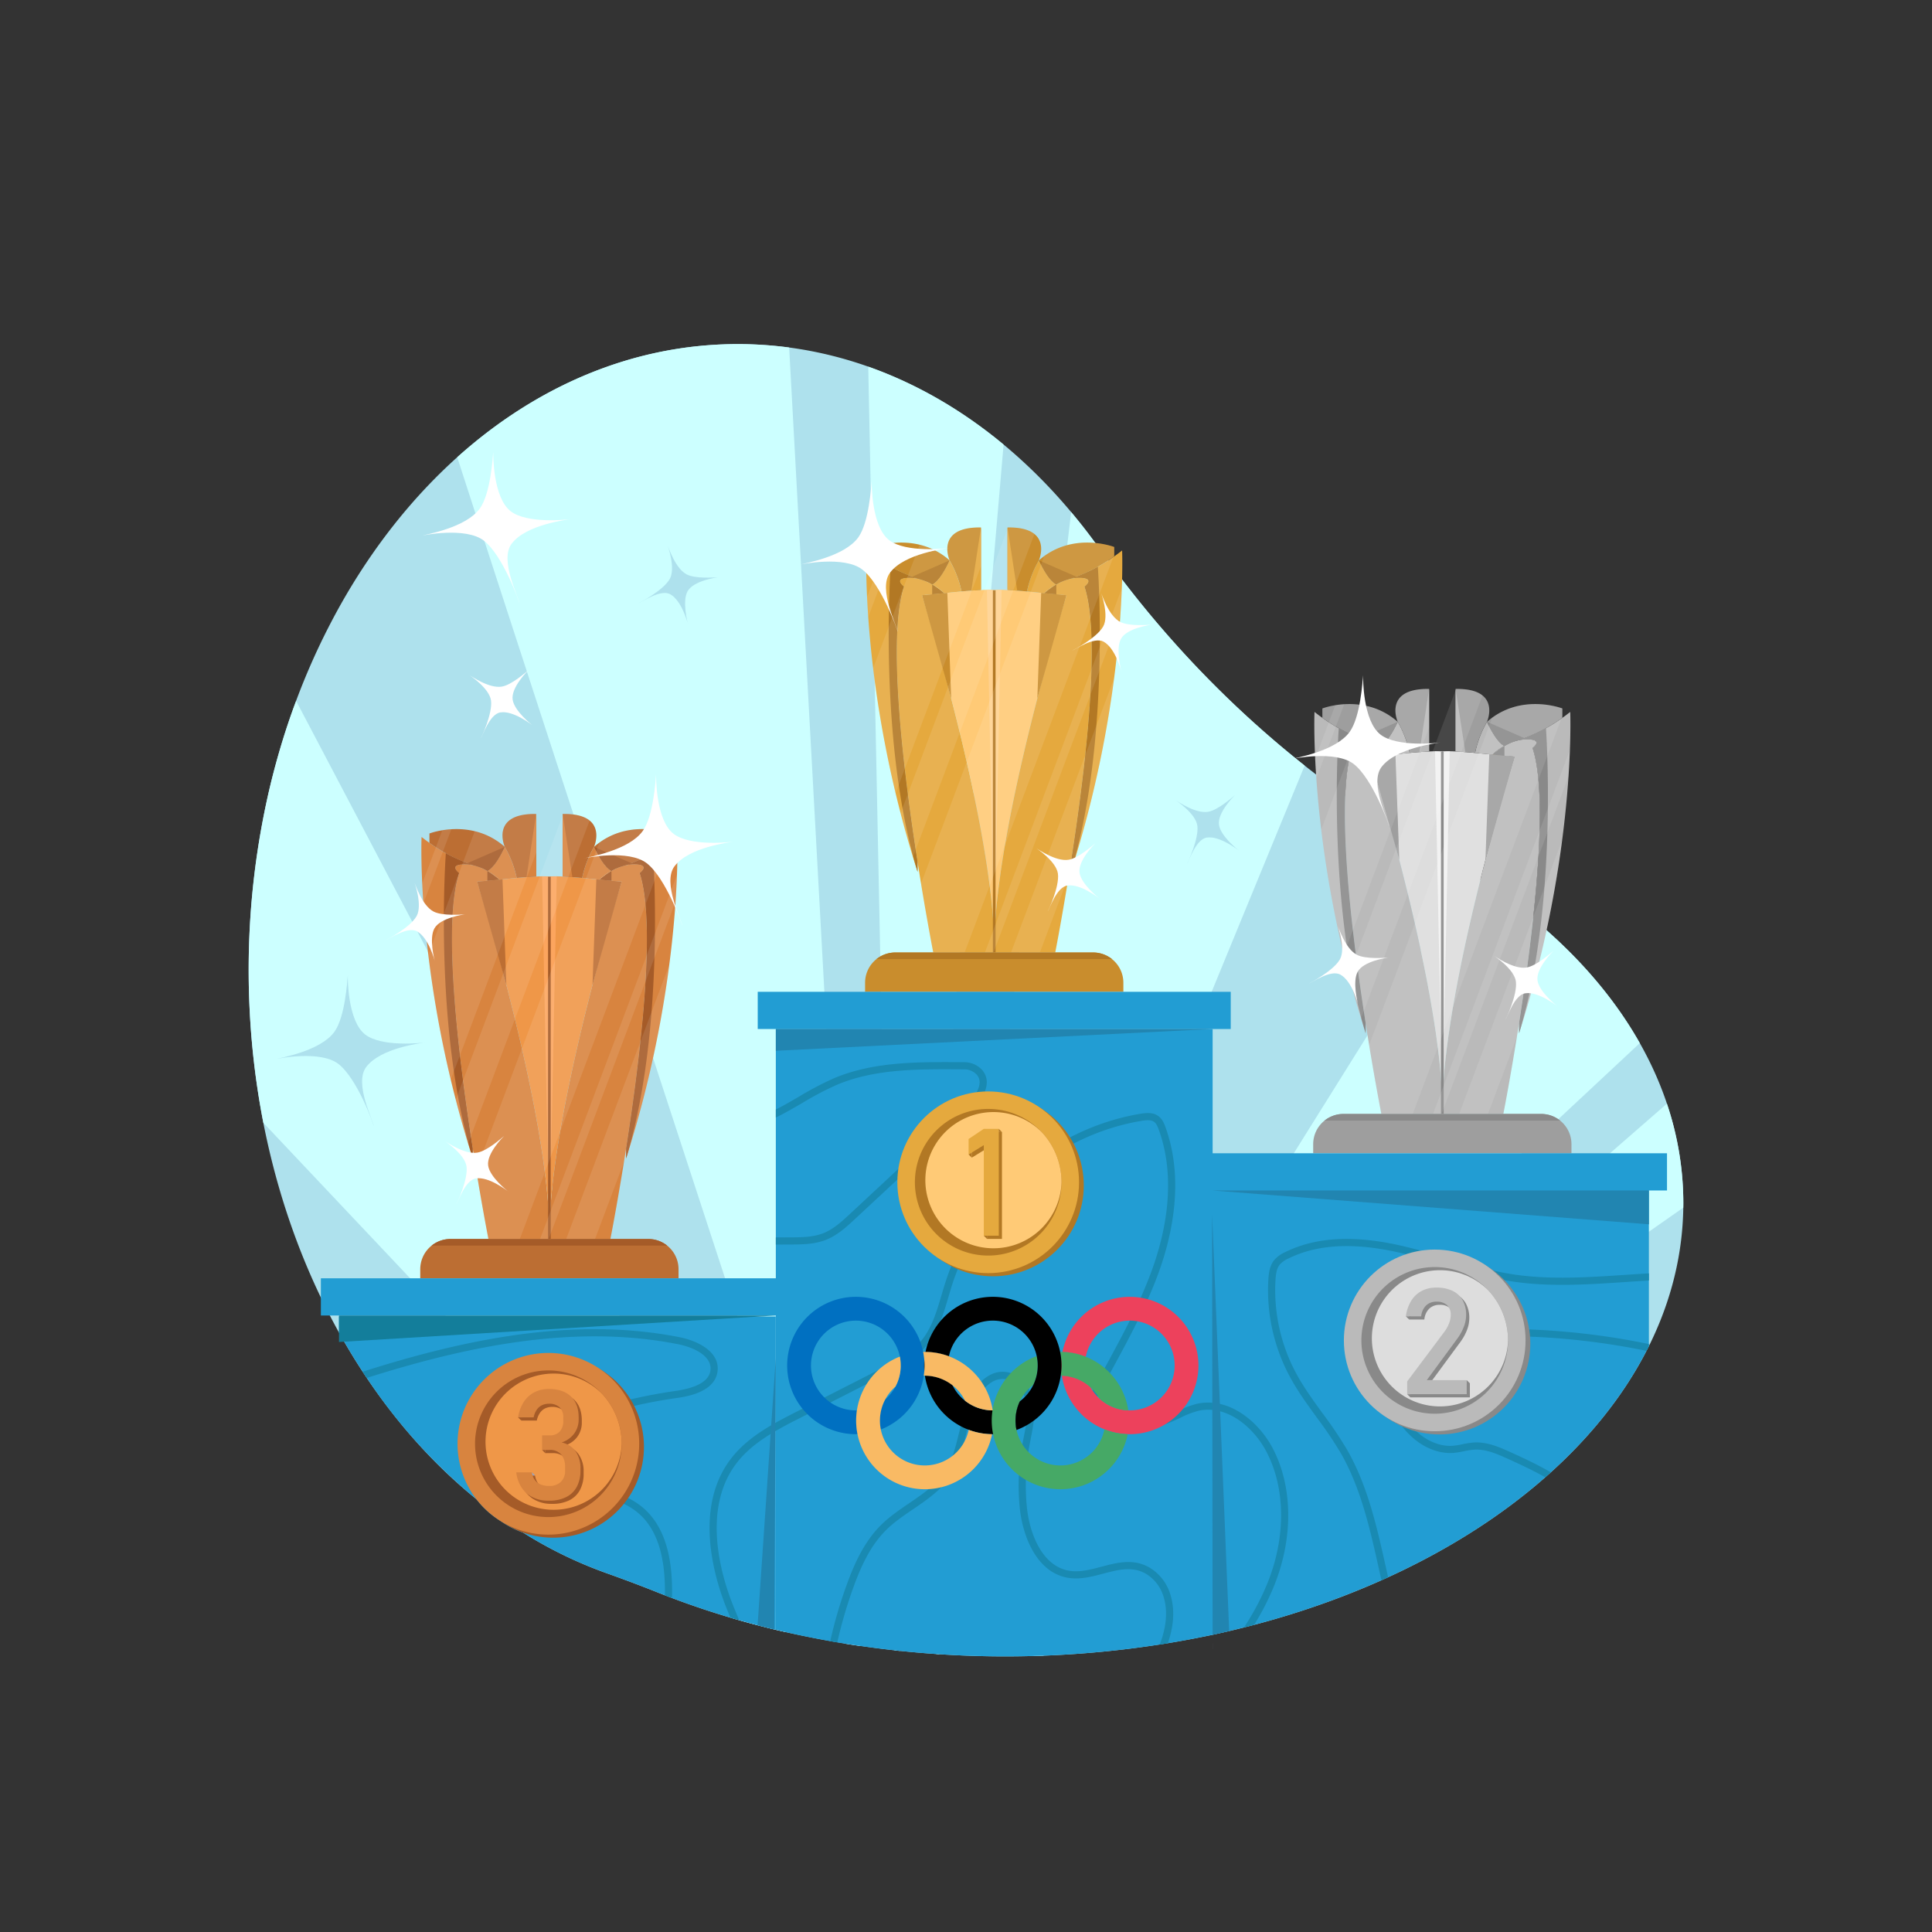<svg xmlns="http://www.w3.org/2000/svg" viewBox="0 0 1080 1080"><rect x="0" y="0" width="1080" height="1080" fill="#333333" stroke="none"/><defs><style>.cls-1{fill:#aee1ed;}.cls-2{fill:#cff;}.cls-10,.cls-3{fill:#fff;}.cls-4{fill:#ffca76;}.cls-5{fill:#feca63;}.cls-6{fill:#e5a93e;}.cls-7{fill:#c98d2d;}.cls-8{fill:#ffd18f;}.cls-9{fill:#b27824;}.cls-10{opacity:0.1;}.cls-11{fill:#ddd;}.cls-12{fill:#bababa;}.cls-13{fill:#9e9e9e;}.cls-14{fill:#f2f2f2;}.cls-15{fill:#898989;}.cls-16{fill:#ef9748;}.cls-17{fill:#d8843f;}.cls-18{fill:#bc6e33;}.cls-19{fill:#fca55e;}.cls-20{fill:#a55b28;}.cls-21{fill:#229dd3;}.cls-22{fill:#198ab2;}.cls-23{fill:#0070c1;}.cls-24{fill:#ed415c;}.cls-25{fill:#46a966;}.cls-26{fill:#f9ba64;}.cls-27{fill:#d7dfff;}.cls-28{fill:#2185b1;}.cls-29{fill:#137e9b;}.cls-30{fill:#97a3bf;}</style></defs><title>Trophy</title><g id="Trophy"><g id="Trophy-2" data-name="Trophy"><g id="Background"><path class="cls-1" d="M940.99,672.572c0,27.93-6.76,54.8-19.25,79.92-36.96,74.38-124.11,133.45-234.63,159.28-3.06.72-6.14,1.42-9.24,2.08h-.02l-.28.06a561.485,561.485,0,0,1-243.88-2.84c-.01.01-.02,0-.03,0-.29-.07-.57-.14-.85-.21-3.12-.75-6.23-1.53-9.31-2.34a477.006,477.006,0,0,1-56.44-18.56c-9.29-3.73-18.68-7.23-28.12-10.59a238.706,238.706,0,0,1-46.33-22.51c-.99-.62-1.97-1.24-2.95-1.88q-10.245-6.6-19.99-14.24-1.725-1.365-3.42-2.74c-30.07-24.39-56.16-56.08-76.76-93.12-31.79-57.17-50.48-127.11-50.48-202.63a441.381,441.381,0,0,1,11.4-100.31q1.8-7.725,3.88-15.31c.5-1.81,1-3.62,1.52-5.41.7-2.43,1.42-4.84,2.15-7.25.01-.01.01-.01.01-.02q2.595-8.4,5.52-16.6,3.375-9.5,7.17-18.66,6.5-15.675,14.17-30.38,5.895-11.34,12.46-22.04c50.06-81.54,127.81-133.92,215.12-133.92,61.16,0,117.62,25.7,163.16,69.11.18.16.35.33.52.5a.176.176,0,0,1,.05.04q2.46,2.355,4.87,4.78c.41.41.82.83,1.23,1.24.16.17.33.33.49.5.83.85,1.66,1.7,2.48,2.56l.06.06c.05.05.1.1.15.16.07.07.15.15.22.23.34.36.69.72,1.03,1.09.08.08.16.16.23.24,1.18,1.25,2.34,2.51,3.5,3.78q1.53,1.68,3.05,3.4c.48.54.95,1.08,1.42,1.62.1.12.21.24.3.35q3.135,3.6,6.16,7.32,4.725,5.76,9.21,11.8,2.145,2.88,4.23,5.82c49.69,69.96,113.57,128.82,188.66,170.35C887.46,523.772,940.99,593.992,940.99,672.572Z"/><path class="cls-2" d="M561.014,248.519c-23.059-19.146-48.511-33.968-75.663-43.564l14.633,717.6c1.032.114,2.061.233,3.1.341Z"/><path class="cls-2" d="M441.14,194.266a216.711,216.711,0,0,0-28.73-1.914c-58.342,0-112.413,23.393-156.808,63.242,42.209,130.581,177.953,545.312,216.549,663.2q4.315.7,8.674,1.33Z"/><path class="cls-2" d="M165.538,391.811c-.686,1.844-1.386,3.678-2.048,5.541q-2.925,8.19-5.52,16.6c0,.01,0,.01-.01.02-.73,2.41-1.45,4.82-2.15,7.25-.52,1.79-1.02,3.6-1.52,5.41q-2.07,7.575-3.88,15.31a447.512,447.512,0,0,0-3.184,185.724c98.2,104.038,199.4,211.158,261.316,276.679q7.4,2.19,14.958,4.177c3.08.81,6.19,1.59,9.31,2.34.28.07.56.14.85.21.01,0,.02.01.03,0,1.869.449,3.751.878,5.633,1.308Z"/><path class="cls-2" d="M940.952,675.092c.012-.84.038-1.678.038-2.52a174.318,174.318,0,0,0-9.174-55.621L577.542,925.716q2.848-.078,5.684-.186Z"/><path class="cls-2" d="M729.319,427.97A586.705,586.705,0,0,1,614.77,306.952q-2.085-2.94-4.23-5.82-4.485-6.045-9.21-11.8-1.255-1.55-2.539-3.072c-28.425,239.035-69.634,589.261-75.411,638.367l1.66.109Z"/><path class="cls-2" d="M916.666,583.105c-20.645-36.542-53.568-69.055-95.411-95.3C710.875,664.318,568.925,891.8,547.744,925.746q.942.022,1.887.041Z"/></g><g id="Trophy_First" data-name="Trophy First"><path class="cls-3" d="M555.561,532.455c-.02-1.444-.02-2.936,0-4.434l.5,0v4.427Z"/><path class="cls-4" d="M596.148,332.721s-.065.2-.19.6c-.015.05-.03.105-.045.16,0,.015-.01.03-.015.05-.015.04-.025.08-.04.12-.324,1.058-.918,2.989-1.722,5.679-.109.365-.224.744-.339,1.138s-.24.794-.364,1.213c-.04.14-.085.285-.125.424-.384,1.283-.8,2.686-1.243,4.2-.075.264-.155.534-.235.8-.049.175-.1.355-.154.529s-.1.35-.155.525c-.21.723-.424,1.467-.649,2.23-.13.445-.259.9-.389,1.358-.1.329-.195.659-.29.993l-.224.789c-1.218,4.227-2.565,8.989-4,14.184-.14.5-.279,1.008-.419,1.522-.7,2.551-1.428,5.206-2.166,7.941-.15.549-.3,1.1-.444,1.657q-1.206,4.5-2.461,9.278-.6,2.3-1.208,4.662c-.055.22-.11.439-.17.659q-.6,2.336-1.207,4.726c-.165.659-.335,1.323-.5,1.992-.145.579-.29,1.158-.44,1.742-.06.239-.119.479-.179.723q-.638,2.538-1.273,5.141c-.2.809-.4,1.622-.6,2.446-.269,1.123-.544,2.251-.818,3.384q-.7,2.934-1.408,5.924-.232.988-.464,1.991-.936,3.99-1.847,8.046-.426,1.893-.848,3.8c-1.672,7.561-3.279,15.232-4.772,22.874q-.4,2.036-.778,4.067-.442,2.336-.869,4.662c-.209,1.148-.419,2.3-.619,3.444-1.212,6.842-2.3,13.615-3.244,20.218q-.253,1.8-.489,3.569-.128.966-.254,1.926c-.579,4.482-1.078,8.874-1.483,13.147-.05.489-.1.978-.134,1.462-.12,1.333-.235,2.655-.335,3.963-.04.5-.08,1.008-.115,1.507-.149,2.076-.274,4.123-.369,6.124-.03.509-.05,1.013-.07,1.517-.02.42-.035.839-.05,1.253-.02.559-.04,1.113-.055,1.667-.01.359-.02.714-.03,1.068-.01.4-.02.8-.025,1.2,0,.339-.01.669-.015,1V329.941c1.044-.314,3.923-.3,7.467-.124,3.349.174,7.287.494,10.815.813,1.737.155,3.374.315,4.792.459,2.925.29,4.911.509,4.911.509a7.357,7.357,0,0,0,3.923.355Z"/><path class="cls-5" d="M587.718,331.953a7.357,7.357,0,0,1-3.923-.355Z"/><path class="cls-6" d="M598.678,481.733c0,.035-.01.065-.015.1-4.582,29.278-8.774,50.619-8.774,50.619H555.81q-.028-2.17,0-4.427c.005-.334.01-.664.015-1,0-.4.015-.8.025-1.2.01-.354.02-.709.03-1.068.015-.554.035-1.108.055-1.667.015-.414.03-.833.05-1.253.02-.5.04-1.008.07-1.517.1-2,.22-4.048.369-6.124.035-.5.075-1,.115-1.507.1-1.308.215-2.63.335-3.963.039-.484.084-.973.134-1.462.4-4.273.9-8.665,1.483-13.147q.128-.959.254-1.926c.16-1.183.325-2.376.489-3.569.939-6.6,2.032-13.376,3.244-20.218q.308-1.722.619-3.444.428-2.328.869-4.662.381-2.035.778-4.067c1.493-7.642,3.1-15.313,4.772-22.874q.418-1.9.848-3.8.913-4.05,1.847-8.046.232-1,.464-1.991.7-2.988,1.408-5.924c.274-1.133.549-2.261.818-3.384.2-.824.4-1.637.6-2.446q.636-2.6,1.273-5.141c.06-.244.119-.484.179-.723.15-.584.295-1.163.44-1.742.164-.669.334-1.333.5-1.992q.606-2.388,1.207-4.726c.06-.22.115-.439.17-.659q.606-2.358,1.208-4.662,1.25-4.776,2.461-9.278c.149-.554.294-1.108.444-1.657.738-2.735,1.462-5.39,2.166-7.941.14-.514.279-1.018.419-1.522,1.438-5.195,2.785-9.957,4-14.184l.224-.789c.1-.334.19-.664.29-.993.135-.459.264-.913.389-1.358.225-.763.439-1.507.649-2.23.055-.175.105-.35.155-.525s.1-.354.154-.529c.08-.269.16-.539.235-.8.444-1.512.859-2.915,1.243-4.2.04-.139.085-.284.125-.424.124-.419.244-.823.364-1.213s.23-.773.339-1.138c.8-2.69,1.4-4.621,1.722-5.679.015-.04.025-.08.04-.12,0-.02.01-.035.015-.05.015-.055.03-.11.045-.16.125-.4.19-.6.19-.6l-8.43-.768-3.923-.355a28.894,28.894,0,0,1,6.693-4.876.079.079,0,0,0,.02,0c.624-.354,1.243-.689,1.832-.993a24.182,24.182,0,0,1,6.323-2.241l.454-.09a22.965,22.965,0,0,1,4.682-.379c.379.01.729.025,1.053.055,7.147.559,1.4,4.841,1.4,4.841C615.707,356.568,606.609,431.019,598.678,481.733Z"/><path class="cls-6" d="M598.663,487.372v-5.54c7.936-50.713,17.049-125.244,7.591-153.922,0,0,5.745-4.282-1.4-4.841-.324-.03-.674-.045-1.053-.055a22.7,22.7,0,0,0-5.136.469v0a92.6,92.6,0,0,0,24.207-12.467v-.005c1.452-1.029,2.924-2.132,4.4-3.31C627.267,307.7,630.7,387.268,598.663,487.372Z"/><path class="cls-7" d="M622.87,305.77v5.241a92.6,92.6,0,0,1-24.207,12.467v0a24.182,24.182,0,0,0-6.323,2.241c-.589.3-1.208.639-1.832.993a.079.079,0,0,1-.02,0c-4.587-2.146-9.743-13.466-9.743-13.466C599.547,296.751,622.87,305.77,622.87,305.77Z"/><path class="cls-5" d="M583.795,331.6l3.923.355A7.357,7.357,0,0,1,583.795,331.6Z"/><path class="cls-6" d="M590.488,326.722a28.894,28.894,0,0,0-6.693,4.876s-1.986-.219-4.911-.509c-1.418-.144-3.055-.3-4.792-.459a59.127,59.127,0,0,1,6.653-17.374S585.9,324.576,590.488,326.722Z"/><path class="cls-7" d="M580.745,313.256a59.127,59.127,0,0,0-6.653,17.374c-3.528-.319-7.466-.639-10.815-.813l-.07-.125V294.86C589.085,294.435,580.745,313.256,580.745,313.256Z"/><path class="cls-8" d="M559.9,329.7,555.81,532.451V329.941S559.5,329.694,559.9,329.7Z"/><polygon class="cls-6" points="563.207 294.86 568.617 330.169 563.207 329.692 563.207 294.86"/><path class="cls-9" d="M580.745,313.256l21.063,9.171-2.688.906s-6.269,1.561-8.632,3.389C590.488,326.722,586.467,325.609,580.745,313.256Z"/><path class="cls-9" d="M598.663,487.372l.015-5.639c7.931-50.714,17.029-125.165,7.576-153.823,0,0,5.745-4.282-1.4-4.841-.324-.03-.674-.045-1.053-.055a22.965,22.965,0,0,0-4.682.379v-.06s9.244-3.374,14.579-6.553C613.7,316.78,620.913,414.379,598.663,487.372Z"/><polygon class="cls-7" points="596.148 332.721 582.027 331.409 579.874 390.432 596.148 332.721"/><path class="cls-9" d="M590.488,326.722v5.483l-6.693-.607A61.074,61.074,0,0,1,590.488,326.722Z"/><path class="cls-3" d="M556.03,532.455l-.5,0v-4.427l.5,0C556.05,529.519,556.05,531.011,556.03,532.455Z"/><path class="cls-4" d="M515.443,332.721s.065.2.19.6c.015.05.03.105.045.16,0,.015.01.03.015.05.015.04.025.08.04.12.324,1.058.918,2.989,1.722,5.679.109.365.224.744.339,1.138s.24.794.364,1.213c.04.14.085.285.125.424.384,1.283.8,2.686,1.243,4.2.075.264.155.534.235.8.049.175.1.355.154.529s.1.35.155.525c.21.723.424,1.467.649,2.23.13.445.259.9.389,1.358.1.329.2.659.29.993l.224.789c1.218,4.227,2.565,8.989,4,14.184.14.5.279,1.008.419,1.522.7,2.551,1.428,5.206,2.166,7.941.15.549.3,1.1.444,1.657q1.206,4.5,2.461,9.278.6,2.3,1.208,4.662c.055.22.11.439.17.659q.6,2.336,1.207,4.726c.165.659.335,1.323.5,1.992.145.579.29,1.158.44,1.742.06.239.119.479.179.723q.638,2.538,1.273,5.141c.2.809.4,1.622.6,2.446.269,1.123.544,2.251.818,3.384q.7,2.934,1.408,5.924.232.988.464,1.991.936,3.99,1.847,8.046.426,1.893.848,3.8c1.672,7.561,3.279,15.232,4.772,22.874q.4,2.036.778,4.067.442,2.336.869,4.662c.209,1.148.419,2.3.619,3.444,1.212,6.842,2.3,13.615,3.244,20.218q.254,1.8.489,3.569.128.966.254,1.926c.579,4.482,1.078,8.874,1.483,13.147.05.489.1.978.134,1.462.12,1.333.235,2.655.335,3.963.04.5.08,1.008.115,1.507.149,2.076.274,4.123.369,6.124.03.509.05,1.013.07,1.517.02.42.035.839.05,1.253.02.559.04,1.113.055,1.667.01.359.02.714.03,1.068.01.4.02.8.025,1.2,0,.339.01.669.015,1V329.941c-1.044-.314-3.923-.3-7.467-.124-3.349.174-7.287.494-10.815.813-1.737.155-3.374.315-4.792.459-2.925.29-4.911.509-4.911.509a7.357,7.357,0,0,1-3.923.355Z"/><path class="cls-5" d="M523.873,331.953a7.357,7.357,0,0,0,3.923-.355Z"/><path class="cls-6" d="M512.913,481.733c0,.035.01.065.015.1,4.582,29.278,8.774,50.619,8.774,50.619h34.079q.029-2.17,0-4.427c0-.334-.01-.664-.015-1,0-.4-.015-.8-.025-1.2-.01-.354-.02-.709-.03-1.068-.015-.554-.035-1.108-.055-1.667-.015-.414-.03-.833-.05-1.253-.02-.5-.04-1.008-.07-1.517-.095-2-.22-4.048-.369-6.124-.035-.5-.075-1-.115-1.507-.1-1.308-.215-2.63-.335-3.963-.039-.484-.084-.973-.134-1.462-.4-4.273-.9-8.665-1.483-13.147q-.128-.959-.254-1.926c-.16-1.183-.325-2.376-.489-3.569-.939-6.6-2.032-13.376-3.244-20.218q-.308-1.722-.619-3.444-.428-2.328-.869-4.662-.381-2.035-.778-4.067c-1.493-7.642-3.1-15.313-4.772-22.874q-.418-1.9-.848-3.8-.913-4.05-1.847-8.046-.232-1-.464-1.991-.7-2.988-1.408-5.924c-.274-1.133-.549-2.261-.818-3.384-.2-.824-.4-1.637-.6-2.446q-.636-2.6-1.273-5.141c-.06-.244-.119-.484-.179-.723-.15-.584-.295-1.163-.44-1.742-.164-.669-.334-1.333-.5-1.992q-.606-2.388-1.207-4.726c-.06-.22-.115-.439-.17-.659q-.606-2.358-1.208-4.662-1.249-4.776-2.461-9.278c-.149-.554-.294-1.108-.444-1.657-.738-2.735-1.462-5.39-2.166-7.941-.14-.514-.279-1.018-.419-1.522-1.438-5.195-2.785-9.957-4-14.184l-.224-.789c-.1-.334-.19-.664-.29-.993-.135-.459-.264-.913-.389-1.358-.225-.763-.439-1.507-.649-2.23-.055-.175-.105-.35-.155-.525s-.105-.354-.154-.529c-.08-.269-.16-.539-.235-.8-.444-1.512-.859-2.915-1.243-4.2-.04-.139-.085-.284-.125-.424-.124-.419-.244-.823-.364-1.213s-.23-.773-.339-1.138c-.8-2.69-1.4-4.621-1.722-5.679-.015-.04-.025-.08-.04-.12,0-.02-.01-.035-.015-.05-.015-.055-.03-.11-.045-.16-.125-.4-.19-.6-.19-.6l8.43-.768,3.923-.355a28.894,28.894,0,0,0-6.693-4.876.079.079,0,0,1-.02,0c-.624-.354-1.243-.689-1.832-.993a24.182,24.182,0,0,0-6.323-2.241l-.454-.09a22.965,22.965,0,0,0-4.682-.379c-.379.01-.729.025-1.053.055-7.147.559-1.4,4.841-1.4,4.841C495.884,356.568,504.982,431.019,512.913,481.733Z"/><path class="cls-6" d="M512.928,487.372v-5.54c-7.936-50.713-17.049-125.244-7.591-153.922,0,0-5.745-4.282,1.4-4.841.324-.03.674-.045,1.053-.055a22.7,22.7,0,0,1,5.136.469v0a92.6,92.6,0,0,1-24.207-12.467v-.005c-1.452-1.029-2.924-2.132-4.4-3.31C484.324,307.7,480.891,387.268,512.928,487.372Z"/><path class="cls-7" d="M488.721,305.77v5.241a92.6,92.6,0,0,0,24.207,12.467v0a24.182,24.182,0,0,1,6.323,2.241c.589.3,1.208.639,1.832.993a.079.079,0,0,0,.02,0c4.587-2.146,9.743-13.466,9.743-13.466C512.044,296.751,488.721,305.77,488.721,305.77Z"/><path class="cls-5" d="M527.8,331.6l-3.923.355A7.357,7.357,0,0,0,527.8,331.6Z"/><path class="cls-6" d="M521.1,326.722A28.894,28.894,0,0,1,527.8,331.6s1.986-.219,4.911-.509c1.418-.144,3.055-.3,4.792-.459a59.127,59.127,0,0,0-6.653-17.374S525.69,324.576,521.1,326.722Z"/><path class="cls-7" d="M530.846,313.256A59.127,59.127,0,0,1,537.5,330.63c3.528-.319,7.466-.639,10.815-.813l.07-.125V294.86C522.506,294.435,530.846,313.256,530.846,313.256Z"/><path class="cls-8" d="M551.694,329.7l4.087,202.751V329.941S552.088,329.694,551.694,329.7Z"/><polygon class="cls-6" points="548.384 294.86 542.974 330.169 548.384 329.692 548.384 294.86"/><path class="cls-9" d="M530.846,313.256l-21.063,9.171,2.688.906s6.269,1.561,8.632,3.389C521.1,326.722,525.124,325.609,530.846,313.256Z"/><path class="cls-9" d="M512.928,487.372l-.015-5.639c-7.931-50.714-17.029-125.165-7.576-153.823,0,0-5.745-4.282,1.4-4.841.324-.03.674-.045,1.053-.055a22.965,22.965,0,0,1,4.682.379v-.06s-9.244-3.374-14.579-6.553C497.9,316.78,490.678,414.379,512.928,487.372Z"/><polygon class="cls-7" points="515.443 332.721 529.564 331.409 531.717 390.432 515.443 332.721"/><path class="cls-9" d="M521.1,326.722v5.483l6.693-.607A61.074,61.074,0,0,0,521.1,326.722Z"/><rect class="cls-9" x="555.032" y="329.941" width="1.497" height="202.51"/><path class="cls-10" d="M622.87,305.77v4.287L539.245,532.451H521.7s-3.074-15.647-6.838-38.53l68.816-183C601.882,297.655,622.87,305.77,622.87,305.77Z"/><path class="cls-10" d="M548.384,294.86v21.666L500.66,443.437A617.914,617.914,0,0,1,488.088,373.5L514.036,304.5a39.2,39.2,0,0,1,16.81,8.759S522.506,294.435,548.384,294.86Z"/><path class="cls-10" d="M622.79,379.208a620.116,620.116,0,0,1-22.041,101.516l-2.086,5.545-1.218,3.245L581.3,532.451H565.164Z"/><path class="cls-10" d="M578.26,298.523,510.347,479.117q-3.81-12.525-6.907-24.54l46.945-124.845,12.822-34.1.29-.773C570.953,294.775,575.525,296.312,578.26,298.523Z"/><path class="cls-10" d="M627.092,328.923c-.16,4.382-.409,9.378-.784,14.933L555.4,532.451H550.56Z"/><path class="cls-10" d="M500.954,303.4l-15.6,41.49c-.28-3.992-.49-7.706-.654-11.12l11.21-29.8A48.867,48.867,0,0,1,500.954,303.4Z"/><path class="cls-7" d="M627.97,549.346v5.08H483.591v-5.08a16.892,16.892,0,0,1,16.889-16.89h110.6a16.892,16.892,0,0,1,16.889,16.89Z"/><path class="cls-9" d="M621.607,536.139H489.954a16.812,16.812,0,0,1,10.526-3.683h110.6A16.812,16.812,0,0,1,621.607,536.139Z"/></g><g id="Trophy_Second" data-name="Trophy Second"><path class="cls-3" d="M806.052,622.713c-.02-1.444-.02-2.936,0-4.434l.5,0v4.427Z"/><path class="cls-11" d="M846.639,422.979s-.065.205-.19.6c-.015.05-.03.1-.045.16,0,.015-.01.03-.015.05-.015.04-.024.08-.039.12-.325,1.058-.919,2.989-1.722,5.68-.11.364-.225.743-.34,1.137s-.239.794-.364,1.213c-.04.14-.085.285-.125.425-.384,1.282-.8,2.685-1.243,4.2-.075.264-.154.534-.234.8-.05.175-.105.355-.155.53s-.1.349-.155.524q-.313,1.084-.648,2.231c-.13.444-.26.9-.39,1.357-.1.33-.194.659-.289.993-.075.26-.15.524-.225.789-1.218,4.227-2.565,8.989-4,14.184-.139.5-.279,1.009-.419,1.523-.7,2.55-1.427,5.2-2.166,7.94-.15.549-.3,1.1-.444,1.657q-1.206,4.5-2.461,9.279c-.4,1.532-.8,3.089-1.208,4.661-.055.22-.109.439-.169.659q-.6,2.336-1.208,4.726c-.165.659-.334,1.323-.5,1.992-.145.579-.29,1.158-.439,1.742-.06.239-.12.479-.18.723q-.636,2.538-1.273,5.141c-.2.809-.4,1.622-.6,2.446-.269,1.123-.544,2.251-.818,3.384q-.7,2.934-1.408,5.924-.231.988-.464,1.991-.936,3.991-1.847,8.046-.426,1.895-.848,3.8c-1.672,7.561-3.279,15.232-4.771,22.874q-.4,2.036-.779,4.067-.441,2.337-.868,4.662c-.21,1.148-.42,2.3-.619,3.444-1.213,6.842-2.306,13.615-3.244,20.218q-.255,1.8-.49,3.569-.126.966-.254,1.926c-.579,4.482-1.078,8.874-1.482,13.147-.05.489-.1.978-.135,1.462-.12,1.333-.235,2.655-.335,3.963-.04.5-.079,1.008-.114,1.507-.15,2.076-.275,4.123-.37,6.124-.03.509-.05,1.013-.07,1.517-.02.42-.034.839-.049,1.253-.02.559-.04,1.113-.055,1.667-.01.359-.02.714-.03,1.068-.01.4-.02.8-.025,1.2,0,.339-.01.669-.015,1V420.2c1.043-.314,3.923-.3,7.466-.124,3.349.174,7.287.494,10.816.813,1.737.155,3.374.315,4.791.459,2.925.29,4.911.509,4.911.509a7.359,7.359,0,0,0,3.923.355Z"/><path class="cls-5" d="M838.209,422.211a7.359,7.359,0,0,1-3.923-.355Z"/><path class="cls-12" d="M849.169,571.991c0,.035-.01.065-.015.1-4.581,29.277-8.774,50.618-8.774,50.618H806.3q-.03-2.171,0-4.427c0-.334.01-.664.015-1,0-.4.015-.8.025-1.2.01-.354.02-.709.03-1.068.015-.554.035-1.108.055-1.667.015-.414.029-.833.049-1.253.02-.5.04-1.008.07-1.517.095-2,.22-4.048.37-6.124.035-.5.074-1,.114-1.507.1-1.308.215-2.63.335-3.963.04-.484.085-.973.135-1.462.4-4.273.9-8.665,1.482-13.147q.128-.959.254-1.926c.16-1.183.325-2.376.49-3.569.938-6.6,2.031-13.376,3.244-20.218q.306-1.722.619-3.444.426-2.328.868-4.662.383-2.035.779-4.067c1.492-7.642,3.1-15.313,4.771-22.874q.42-1.9.848-3.8.914-4.05,1.847-8.046.232-1,.464-1.991.7-2.988,1.408-5.924c.274-1.133.549-2.261.818-3.384.2-.824.4-1.637.6-2.446q.636-2.6,1.273-5.141c.06-.244.12-.484.18-.723.149-.584.294-1.163.439-1.742.165-.669.334-1.333.5-1.992q.606-2.388,1.208-4.726c.06-.22.114-.439.169-.659.4-1.572.809-3.129,1.208-4.661q1.251-4.778,2.461-9.279c.15-.554.294-1.108.444-1.657.739-2.735,1.462-5.39,2.166-7.94.14-.514.28-1.019.419-1.523,1.438-5.195,2.785-9.957,4-14.184.075-.265.15-.529.225-.789.1-.334.189-.663.289-.993.135-.459.265-.913.39-1.357q.336-1.146.648-2.231c.055-.175.105-.35.155-.524s.105-.355.155-.53c.08-.269.159-.539.234-.8.445-1.512.859-2.915,1.243-4.2.04-.14.085-.285.125-.425.125-.419.244-.823.364-1.213s.23-.773.34-1.137c.8-2.691,1.4-4.622,1.722-5.68.015-.04.024-.08.039-.12,0-.02.01-.035.015-.05.015-.055.03-.11.045-.16.125-.4.19-.6.19-.6l-8.43-.768-3.923-.355a28.916,28.916,0,0,1,6.693-4.876.079.079,0,0,0,.02,0c.624-.354,1.243-.688,1.832-.993a24.182,24.182,0,0,1,6.323-2.241l.455-.09a22.95,22.95,0,0,1,4.681-.379c.379.01.729.025,1.053.055,7.147.559,1.4,4.841,1.4,4.841C866.2,446.826,857.1,521.277,849.169,571.991Z"/><path class="cls-12" d="M849.154,577.631v-5.54c7.936-50.714,17.05-125.245,7.592-153.923,0,0,5.744-4.282-1.4-4.841-.324-.03-.674-.045-1.053-.055a22.7,22.7,0,0,0-5.136.469v0a92.6,92.6,0,0,0,24.207-12.467v0c1.452-1.029,2.925-2.132,4.4-3.309C877.758,397.955,881.192,477.526,849.154,577.631Z"/><path class="cls-13" d="M873.361,396.028v5.241a92.6,92.6,0,0,1-24.207,12.467v0a24.182,24.182,0,0,0-6.323,2.241c-.589.3-1.208.639-1.832.993a.079.079,0,0,1-.02,0c-4.587-2.146-9.742-13.465-9.742-13.465C850.038,387.009,873.361,396.028,873.361,396.028Z"/><path class="cls-5" d="M834.286,421.856l3.923.355A7.359,7.359,0,0,1,834.286,421.856Z"/><path class="cls-12" d="M840.979,416.98a28.916,28.916,0,0,0-6.693,4.876s-1.986-.219-4.911-.509c-1.417-.144-3.054-.3-4.791-.459a59.114,59.114,0,0,1,6.653-17.373S836.392,414.834,840.979,416.98Z"/><path class="cls-13" d="M831.237,403.515a59.114,59.114,0,0,0-6.653,17.373c-3.529-.319-7.467-.639-10.816-.813l-.07-.125V385.118C839.577,384.693,831.237,403.515,831.237,403.515Z"/><path class="cls-14" d="M810.388,419.959,806.3,622.709V420.2S809.994,419.952,810.388,419.959Z"/><polygon class="cls-12" points="813.698 385.118 819.109 420.427 813.698 419.95 813.698 385.118"/><path class="cls-15" d="M831.237,403.515l21.062,9.171-2.688.905s-6.269,1.561-8.632,3.389C840.979,416.98,836.959,415.867,831.237,403.515Z"/><path class="cls-15" d="M849.154,577.631l.015-5.64c7.931-50.714,17.03-125.165,7.577-153.823,0,0,5.744-4.282-1.4-4.841-.324-.03-.674-.045-1.053-.055a22.95,22.95,0,0,0-4.681.379v-.06s9.243-3.374,14.578-6.553C864.187,407.038,871.4,504.637,849.154,577.631Z"/><polygon class="cls-13" points="846.639 422.979 832.518 421.667 830.365 480.69 846.639 422.979"/><path class="cls-15" d="M840.979,416.98v5.483l-6.693-.607A61.213,61.213,0,0,1,840.979,416.98Z"/><path class="cls-3" d="M806.521,622.713l-.5,0v-4.427l.5,0C806.541,619.777,806.541,621.269,806.521,622.713Z"/><path class="cls-11" d="M765.935,422.979l.189.6c.015.05.03.1.045.16,0,.015.01.03.015.05.015.04.025.08.04.12.324,1.058.918,2.989,1.722,5.68.11.364.225.743.339,1.137s.24.794.365,1.213c.04.14.084.285.124.425.385,1.282.8,2.685,1.243,4.2.075.264.155.534.235.8.05.175.105.355.154.53s.1.349.155.524c.21.723.424,1.467.649,2.231.13.444.26.9.389,1.357.1.33.195.659.29.993.075.26.15.524.224.789,1.218,4.227,2.566,8.989,4,14.184.14.5.28,1.009.419,1.523.7,2.55,1.428,5.2,2.167,7.94.149.549.3,1.1.444,1.657q1.2,4.5,2.46,9.279c.4,1.532.8,3.089,1.208,4.661.055.22.11.439.17.659q.6,2.336,1.208,4.726c.164.659.334,1.323.5,1.992.144.579.289,1.158.439,1.742.06.239.12.479.18.723q.636,2.538,1.272,5.141c.2.809.4,1.622.6,2.446q.4,1.685.819,3.384.7,2.934,1.407,5.924.232.988.464,1.991.936,3.991,1.847,8.046.428,1.895.849,3.8c1.671,7.561,3.279,15.232,4.771,22.874q.4,2.036.778,4.067.442,2.337.869,4.662c.21,1.148.419,2.3.619,3.444,1.213,6.842,2.306,13.615,3.244,20.218q.255,1.8.489,3.569.128.966.255,1.926c.579,4.482,1.078,8.874,1.482,13.147.05.489.1.978.135,1.462.12,1.333.234,2.655.334,3.963.04.5.08,1.008.115,1.507.15,2.076.274,4.123.369,6.124.03.509.05,1.013.07,1.517.02.42.035.839.05,1.253.02.559.04,1.113.055,1.667.01.359.02.714.03,1.068.01.4.02.8.025,1.2,0,.339.01.669.015,1V420.2c-1.043-.314-3.923-.3-7.467-.124-3.349.174-7.287.494-10.815.813-1.737.155-3.374.315-4.792.459-2.924.29-4.911.509-4.911.509a7.357,7.357,0,0,1-3.923.355Z"/><path class="cls-5" d="M774.364,422.211a7.357,7.357,0,0,0,3.923-.355Z"/><path class="cls-12" d="M763.4,571.991c0,.035.01.065.015.1,4.582,29.277,8.774,50.618,8.774,50.618h34.079q.03-2.171,0-4.427c0-.334-.01-.664-.015-1,0-.4-.015-.8-.025-1.2-.01-.354-.02-.709-.03-1.068-.015-.554-.035-1.108-.055-1.667-.015-.414-.03-.833-.05-1.253-.02-.5-.04-1.008-.07-1.517-.1-2-.219-4.048-.369-6.124-.035-.5-.075-1-.115-1.507-.1-1.308-.214-2.63-.334-3.963-.04-.484-.085-.973-.135-1.462-.4-4.273-.9-8.665-1.482-13.147q-.128-.959-.255-1.926c-.16-1.183-.324-2.376-.489-3.569-.938-6.6-2.031-13.376-3.244-20.218-.205-1.148-.409-2.3-.619-3.444q-.427-2.328-.869-4.662-.381-2.035-.778-4.067c-1.492-7.642-3.1-15.313-4.771-22.874q-.42-1.9-.849-3.8-.913-4.05-1.847-8.046-.231-1-.464-1.991-.7-2.988-1.407-5.924-.412-1.7-.819-3.384c-.2-.824-.4-1.637-.6-2.446q-.636-2.6-1.272-5.141c-.06-.244-.12-.484-.18-.723-.15-.584-.295-1.163-.439-1.742-.165-.669-.335-1.333-.5-1.992q-.607-2.388-1.208-4.726c-.06-.22-.115-.439-.17-.659-.4-1.572-.808-3.129-1.208-4.661q-1.249-4.778-2.46-9.279c-.15-.554-.295-1.108-.444-1.657-.739-2.735-1.463-5.39-2.167-7.94-.139-.514-.279-1.019-.419-1.523-1.437-5.195-2.785-9.957-4-14.184-.074-.265-.149-.529-.224-.789-.1-.334-.19-.663-.29-.993-.134-.459-.264-.913-.389-1.357-.225-.764-.439-1.508-.649-2.231-.055-.175-.105-.35-.155-.524s-.1-.355-.154-.53c-.08-.269-.16-.539-.235-.8-.444-1.512-.858-2.915-1.243-4.2-.04-.14-.084-.285-.124-.425-.125-.419-.245-.823-.365-1.213s-.229-.773-.339-1.137c-.8-2.691-1.4-4.622-1.722-5.68-.015-.04-.025-.08-.04-.12,0-.02-.01-.035-.015-.05-.015-.055-.03-.11-.045-.16l-.189-.6,8.429-.768,3.923-.355a28.894,28.894,0,0,0-6.693-4.876.079.079,0,0,1-.02,0c-.624-.354-1.242-.688-1.831-.993a24.2,24.2,0,0,0-6.324-2.241l-.454-.09a22.959,22.959,0,0,0-4.682-.379c-.379.01-.728.025-1.053.055-7.147.559-1.4,4.841-1.4,4.841C746.375,446.826,755.473,521.277,763.4,571.991Z"/><path class="cls-12" d="M763.419,577.631v-5.54c-7.936-50.714-17.049-125.245-7.591-153.923,0,0-5.745-4.282,1.4-4.841.325-.03.674-.045,1.053-.055a22.7,22.7,0,0,1,5.136.469v0a92.6,92.6,0,0,1-24.206-12.467v0c-1.453-1.029-2.925-2.132-4.4-3.309C734.816,397.955,731.382,477.526,763.419,577.631Z"/><path class="cls-13" d="M739.213,396.028v5.241a92.6,92.6,0,0,0,24.206,12.467v0a24.2,24.2,0,0,1,6.324,2.241c.589.3,1.207.639,1.831.993a.079.079,0,0,0,.02,0c4.587-2.146,9.743-13.465,9.743-13.465C762.536,387.009,739.213,396.028,739.213,396.028Z"/><path class="cls-5" d="M778.287,421.856l-3.923.355A7.357,7.357,0,0,0,778.287,421.856Z"/><path class="cls-12" d="M771.594,416.98a28.894,28.894,0,0,1,6.693,4.876s1.987-.219,4.911-.509c1.418-.144,3.055-.3,4.792-.459a59.114,59.114,0,0,0-6.653-17.373S776.181,414.834,771.594,416.98Z"/><path class="cls-13" d="M781.337,403.515a59.114,59.114,0,0,1,6.653,17.373c3.528-.319,7.466-.639,10.815-.813l.07-.125V385.118C773,384.693,781.337,403.515,781.337,403.515Z"/><path class="cls-14" d="M802.185,419.959l4.087,202.75V420.2S802.579,419.952,802.185,419.959Z"/><polygon class="cls-12" points="798.875 385.118 793.465 420.427 798.875 419.95 798.875 385.118"/><path class="cls-15" d="M781.337,403.515l-21.062,9.171,2.688.905s6.268,1.561,8.631,3.389C771.594,416.98,775.615,415.867,781.337,403.515Z"/><path class="cls-15" d="M763.419,577.631l-.015-5.64c-7.931-50.714-17.029-125.165-7.576-153.823,0,0-5.745-4.282,1.4-4.841.325-.03.674-.045,1.053-.055a22.959,22.959,0,0,1,4.682.379v-.06s-9.243-3.374-14.579-6.553C748.386,407.038,741.169,504.637,763.419,577.631Z"/><polygon class="cls-13" points="765.935 422.979 780.056 421.667 782.208 480.69 765.935 422.979"/><path class="cls-15" d="M771.594,416.98v5.483l6.693-.607A61.213,61.213,0,0,0,771.594,416.98Z"/><rect class="cls-15" x="805.523" y="420.2" width="1.497" height="202.51"/><path class="cls-10" d="M873.361,396.028v4.287L789.737,622.709H772.193s-3.074-15.647-6.837-38.53l68.815-183C852.374,387.913,873.361,396.028,873.361,396.028Z"/><path class="cls-10" d="M798.875,385.118v21.666L751.151,533.7a617.914,617.914,0,0,1-12.572-69.934l25.948-69.006a39.19,39.19,0,0,1,16.81,8.76S773,384.693,798.875,385.118Z"/><path class="cls-10" d="M873.281,469.466a620.133,620.133,0,0,1-22.04,101.517l-2.087,5.544-1.217,3.245-16.146,42.937H815.655Z"/><path class="cls-10" d="M828.751,388.781,760.839,569.375q-3.812-12.525-6.908-24.54L800.876,419.99l12.822-34.1.29-.773C821.444,385.033,826.016,386.57,828.751,388.781Z"/><path class="cls-10" d="M877.583,419.181c-.16,4.382-.409,9.378-.783,14.933L805.887,622.709h-4.836Z"/><path class="cls-10" d="M751.446,393.657l-15.6,41.491c-.28-3.993-.489-7.707-.654-11.12l11.21-29.8A48.856,48.856,0,0,1,751.446,393.657Z"/><path class="cls-13" d="M878.462,639.6v5.081H734.082V639.6a16.9,16.9,0,0,1,16.889-16.89h110.6a16.9,16.9,0,0,1,16.89,16.89Z"/><path class="cls-15" d="M872.1,626.4H740.446a16.8,16.8,0,0,1,10.525-3.684h110.6A16.807,16.807,0,0,1,872.1,626.4Z"/></g><g id="Trophy_Third" data-name="Trophy Third"><path class="cls-3" d="M306.9,692.608c-.02-1.444-.02-2.935,0-4.434l.5,0v4.427Z"/><path class="cls-16" d="M347.482,492.875s-.065.2-.189.6c-.015.05-.03.105-.045.16,0,.015-.01.03-.015.05-.015.039-.025.079-.04.119-.325,1.058-.918,2.99-1.722,5.68-.11.364-.225.744-.339,1.138s-.24.794-.365,1.213c-.04.14-.085.284-.125.424q-.576,1.925-1.242,4.2c-.075.265-.155.535-.235.8-.05.175-.105.354-.155.529s-.1.349-.154.524q-.315,1.086-.649,2.231c-.13.444-.26.9-.389,1.358-.1.329-.195.658-.29.993-.075.259-.15.524-.224.788-1.218,4.228-2.566,8.989-4,14.185-.14.5-.28,1.008-.42,1.522-.7,2.551-1.427,5.206-2.166,7.941-.149.549-.3,1.1-.444,1.657q-1.2,4.5-2.46,9.278c-.4,1.532-.8,3.09-1.208,4.662-.055.219-.11.439-.17.658q-.6,2.337-1.208,4.727c-.164.659-.334,1.323-.5,1.991-.145.579-.289,1.158-.439,1.742-.06.24-.12.479-.18.724q-.636,2.538-1.272,5.141-.3,1.212-.6,2.445-.4,1.684-.819,3.384-.7,2.935-1.407,5.924-.232.989-.464,1.992-.936,3.99-1.847,8.045-.428,1.894-.849,3.8c-1.672,7.562-3.279,15.233-4.771,22.874-.265,1.358-.524,2.71-.779,4.068q-.441,2.335-.868,4.662c-.21,1.147-.419,2.3-.619,3.443-1.213,6.843-2.306,13.616-3.244,20.219q-.255,1.8-.489,3.568c-.085.644-.17,1.288-.255,1.927-.579,4.482-1.078,8.874-1.482,13.146-.05.489-.1.978-.135,1.463-.12,1.332-.234,2.655-.334,3.962-.04.5-.08,1.009-.115,1.508-.15,2.076-.274,4.122-.369,6.124-.03.509-.05,1.013-.07,1.517-.02.419-.035.838-.05,1.253-.02.559-.04,1.113-.055,1.667-.01.359-.02.713-.03,1.068-.01.4-.02.8-.025,1.2-.005.339-.01.668-.015,1V490.1c1.043-.314,3.923-.3,7.467-.125,3.349.175,7.287.494,10.815.814,1.737.154,3.374.314,4.792.459,2.924.289,4.911.509,4.911.509a7.351,7.351,0,0,0,3.923.354Z"/><path class="cls-5" d="M339.053,492.106a7.351,7.351,0,0,1-3.923-.354Z"/><path class="cls-17" d="M350.013,641.886c0,.035-.01.065-.015.1-4.582,29.277-8.774,50.619-8.774,50.619H307.145q-.03-2.172,0-4.427c0-.335.01-.664.015-1,0-.4.015-.8.025-1.2.01-.355.02-.709.03-1.068.015-.554.035-1.108.055-1.667.015-.415.03-.834.05-1.253.02-.5.04-1.008.07-1.517.1-2,.219-4.048.369-6.124.035-.5.075-1,.115-1.508.1-1.307.214-2.63.334-3.962.04-.485.085-.974.135-1.463.4-4.272.9-8.664,1.482-13.146.085-.639.17-1.283.255-1.927.16-1.182.324-2.375.489-3.568.938-6.6,2.031-13.376,3.244-20.219.2-1.148.409-2.3.619-3.443q.426-2.33.868-4.662c.255-1.358.514-2.71.779-4.068,1.492-7.641,3.1-15.312,4.771-22.874q.42-1.9.849-3.8.913-4.05,1.847-8.045.231-1,.464-1.992.7-2.986,1.407-5.924.413-1.7.819-3.384.3-1.234.6-2.445.636-2.6,1.272-5.141c.06-.245.12-.484.18-.724.15-.584.294-1.163.439-1.742.165-.668.335-1.332.5-1.991q.607-2.388,1.208-4.727c.06-.219.115-.439.17-.658.4-1.572.808-3.13,1.208-4.662q1.25-4.776,2.46-9.278c.15-.554.295-1.108.444-1.657.739-2.735,1.463-5.39,2.166-7.941.14-.514.28-1.018.42-1.522,1.437-5.2,2.785-9.957,4-14.185.074-.264.149-.529.224-.788.095-.335.19-.664.29-.993.134-.46.264-.914.389-1.358q.336-1.146.649-2.231c.055-.175.105-.349.154-.524s.105-.354.155-.529c.08-.269.16-.539.235-.8q.666-2.268,1.242-4.2c.04-.14.085-.284.125-.424.125-.419.245-.824.365-1.213s.229-.774.339-1.138c.8-2.69,1.4-4.622,1.722-5.68.015-.04.025-.08.04-.119,0-.02.01-.035.015-.05.015-.055.03-.11.045-.16.124-.4.189-.6.189-.6l-8.429-.769-3.923-.354a28.836,28.836,0,0,1,6.693-4.876.079.079,0,0,0,.02,0c.623-.355,1.242-.689,1.831-.993A24.165,24.165,0,0,1,350,483.637l.454-.09a22.954,22.954,0,0,1,4.682-.38c.379.01.728.025,1.053.055,7.147.559,1.4,4.842,1.4,4.842C367.042,516.722,357.944,591.173,350.013,641.886Z"/><path class="cls-17" d="M350,647.526v-5.54c7.936-50.713,17.049-125.244,7.591-153.922,0,0,5.745-4.283-1.4-4.842-.325-.03-.674-.045-1.053-.055a22.7,22.7,0,0,0-5.136.47v0A92.59,92.59,0,0,0,374.2,471.164v0c1.453-1.028,2.925-2.131,4.4-3.309C378.6,467.85,382.035,547.422,350,647.526Z"/><path class="cls-18" d="M374.2,465.924v5.24A92.59,92.59,0,0,1,350,483.632v0a24.165,24.165,0,0,0-6.324,2.241c-.589.3-1.208.638-1.831.993a.079.079,0,0,1-.02,0c-4.587-2.146-9.743-13.466-9.743-13.466C350.881,456.905,374.2,465.924,374.2,465.924Z"/><path class="cls-5" d="M335.13,491.752l3.923.354A7.351,7.351,0,0,1,335.13,491.752Z"/><path class="cls-17" d="M341.823,486.876a28.836,28.836,0,0,0-6.693,4.876s-1.987-.22-4.911-.509c-1.418-.145-3.055-.305-4.792-.459a59.112,59.112,0,0,1,6.653-17.374S337.236,484.73,341.823,486.876Z"/><path class="cls-18" d="M332.08,473.41a59.112,59.112,0,0,0-6.653,17.374c-3.528-.32-7.466-.639-10.815-.814l-.07-.125V455.013C340.42,454.589,332.08,473.41,332.08,473.41Z"/><path class="cls-19" d="M311.232,489.854l-4.087,202.751V490.1S310.838,489.847,311.232,489.854Z"/><polygon class="cls-17" points="314.542 455.013 319.952 490.323 314.542 489.845 314.542 455.013"/><path class="cls-20" d="M332.08,473.41l21.062,9.171-2.688.906s-6.269,1.561-8.631,3.389C341.823,486.876,337.8,485.763,332.08,473.41Z"/><path class="cls-20" d="M350,647.526l.015-5.64c7.931-50.713,17.029-125.164,7.576-153.822,0,0,5.745-4.283-1.4-4.842-.325-.03-.674-.045-1.053-.055a22.954,22.954,0,0,0-4.682.38v-.06s9.243-3.374,14.579-6.553C365.031,476.934,372.248,574.533,350,647.526Z"/><polygon class="cls-18" points="347.482 492.875 333.361 491.563 331.209 550.586 347.482 492.875"/><path class="cls-20" d="M341.823,486.876v5.483l-6.693-.607A61.074,61.074,0,0,1,341.823,486.876Z"/><path class="cls-3" d="M307.365,692.608l-.5,0v-4.427l.5,0C307.385,689.673,307.385,691.164,307.365,692.608Z"/><path class="cls-16" d="M266.778,492.875s.065.2.19.6c.015.05.03.105.045.16,0,.015.01.03.015.05.014.039.024.079.039.119.325,1.058.919,2.99,1.722,5.68.11.364.225.744.34,1.138s.239.794.364,1.213c.04.14.085.284.125.424q.576,1.925,1.243,4.2c.074.265.154.535.234.8.05.175.1.354.155.529s.1.349.155.524q.313,1.086.648,2.231c.13.444.26.9.39,1.358.1.329.194.658.289.993.075.259.15.524.225.788,1.218,4.228,2.565,8.989,4,14.185.139.5.279,1.008.419,1.522.7,2.551,1.427,5.206,2.166,7.941.15.549.3,1.1.444,1.657q1.206,4.5,2.461,9.278c.4,1.532.8,3.09,1.207,4.662.055.219.11.439.17.658q.6,2.337,1.208,4.727c.165.659.334,1.323.5,1.991.145.579.29,1.158.439,1.742.06.24.12.479.18.724q.636,2.538,1.273,5.141.3,1.212.6,2.445c.269,1.123.544,2.251.818,3.384q.7,2.935,1.408,5.924.231.989.464,1.992.936,3.99,1.846,8.045.428,1.894.849,3.8c1.672,7.562,3.279,15.233,4.771,22.874.265,1.358.524,2.71.779,4.068q.441,2.335.868,4.662c.21,1.147.42,2.3.619,3.443,1.213,6.843,2.306,13.616,3.244,20.219q.255,1.8.49,3.568c.084.644.169,1.288.254,1.927.579,4.482,1.078,8.874,1.482,13.146.05.489.1.978.135,1.463.12,1.332.235,2.655.335,3.962.039.5.079,1.009.114,1.508.15,2.076.275,4.122.37,6.124.03.509.05,1.013.07,1.517.019.419.034.838.049,1.253.02.559.04,1.113.055,1.667.01.359.02.713.03,1.068.01.4.02.8.025,1.2,0,.339.01.668.015,1V490.1c-1.043-.314-3.923-.3-7.466-.125-3.349.175-7.287.494-10.816.814-1.737.154-3.374.314-4.791.459-2.925.289-4.911.509-4.911.509a7.353,7.353,0,0,1-3.923.354Z"/><path class="cls-5" d="M275.208,492.106a7.353,7.353,0,0,0,3.923-.354Z"/><path class="cls-17" d="M264.248,641.886c0,.035.01.065.014.1,4.582,29.277,8.775,50.619,8.775,50.619h34.078q.03-2.172,0-4.427c0-.335-.01-.664-.015-1,0-.4-.015-.8-.025-1.2-.01-.355-.02-.709-.03-1.068-.015-.554-.035-1.108-.055-1.667-.015-.415-.03-.834-.049-1.253-.02-.5-.04-1.008-.07-1.517-.095-2-.22-4.048-.37-6.124-.035-.5-.075-1-.114-1.508-.1-1.307-.215-2.63-.335-3.962-.04-.485-.085-.974-.135-1.463-.4-4.272-.9-8.664-1.482-13.146-.085-.639-.17-1.283-.254-1.927-.16-1.182-.325-2.375-.49-3.568-.938-6.6-2.031-13.376-3.244-20.219q-.306-1.722-.619-3.443-.426-2.33-.868-4.662c-.255-1.358-.514-2.71-.779-4.068-1.492-7.641-3.1-15.312-4.771-22.874q-.42-1.9-.849-3.8-.912-4.05-1.846-8.045-.232-1-.464-1.992-.7-2.986-1.408-5.924c-.274-1.133-.549-2.261-.818-3.384q-.3-1.234-.6-2.445-.637-2.6-1.273-5.141c-.06-.245-.12-.484-.18-.724-.149-.584-.294-1.163-.439-1.742-.165-.668-.334-1.332-.5-1.991q-.606-2.388-1.208-4.727c-.06-.219-.115-.439-.17-.658-.4-1.572-.808-3.13-1.207-4.662q-1.251-4.776-2.461-9.278c-.15-.554-.294-1.108-.444-1.657-.739-2.735-1.462-5.39-2.166-7.941-.14-.514-.28-1.018-.419-1.522-1.438-5.2-2.785-9.957-4-14.185-.075-.264-.15-.529-.225-.788-.1-.335-.189-.664-.289-.993-.135-.46-.265-.914-.39-1.358q-.336-1.146-.648-2.231c-.055-.175-.1-.349-.155-.524s-.105-.354-.155-.529c-.08-.269-.16-.539-.234-.8q-.668-2.268-1.243-4.2c-.04-.14-.085-.284-.125-.424-.125-.419-.244-.824-.364-1.213s-.23-.774-.34-1.138c-.8-2.69-1.4-4.622-1.722-5.68-.015-.04-.025-.08-.039-.119,0-.02-.01-.035-.015-.05-.015-.055-.03-.11-.045-.16-.125-.4-.19-.6-.19-.6l8.43-.769,3.923-.354a28.858,28.858,0,0,0-6.693-4.876.079.079,0,0,1-.02,0c-.624-.355-1.243-.689-1.832-.993a24.139,24.139,0,0,0-6.324-2.241l-.454-.09a22.95,22.95,0,0,0-4.681-.38c-.38.01-.729.025-1.053.055-7.147.559-1.4,4.842-1.4,4.842C247.218,516.722,256.317,591.173,264.248,641.886Z"/><path class="cls-17" d="M264.262,647.526v-5.54c-7.935-50.713-17.049-125.244-7.591-153.922,0,0-5.744-4.283,1.4-4.842.324-.03.673-.045,1.053-.055a22.682,22.682,0,0,1,5.135.47v0a92.59,92.59,0,0,1-24.206-12.468v0c-1.452-1.028-2.925-2.131-4.4-3.309C235.659,467.85,232.225,547.422,264.262,647.526Z"/><path class="cls-18" d="M240.056,465.924v5.24a92.59,92.59,0,0,0,24.206,12.468v0a24.139,24.139,0,0,1,6.324,2.241c.589.3,1.208.638,1.832.993a.079.079,0,0,0,.02,0c4.586-2.146,9.742-13.466,9.742-13.466C263.379,456.905,240.056,465.924,240.056,465.924Z"/><path class="cls-5" d="M279.131,491.752l-3.923.354A7.353,7.353,0,0,0,279.131,491.752Z"/><path class="cls-17" d="M272.438,486.876a28.858,28.858,0,0,1,6.693,4.876s1.986-.22,4.911-.509c1.417-.145,3.054-.305,4.791-.459a59.112,59.112,0,0,0-6.653-17.374S277.024,484.73,272.438,486.876Z"/><path class="cls-18" d="M282.18,473.41a59.112,59.112,0,0,1,6.653,17.374c3.529-.32,7.467-.639,10.816-.814l.07-.125V455.013C273.84,454.589,282.18,473.41,282.18,473.41Z"/><path class="cls-19" d="M303.029,489.854l4.086,202.751V490.1S303.423,489.847,303.029,489.854Z"/><polygon class="cls-17" points="299.719 455.013 294.308 490.323 299.719 489.845 299.719 455.013"/><path class="cls-20" d="M282.18,473.41l-21.062,9.171,2.688.906s6.269,1.561,8.632,3.389C272.438,486.876,276.458,485.763,282.18,473.41Z"/><path class="cls-20" d="M264.262,647.526l-.014-5.64c-7.931-50.713-17.03-125.164-7.577-153.822,0,0-5.744-4.283,1.4-4.842.324-.03.673-.045,1.053-.055a22.95,22.95,0,0,1,4.681.38v-.06s-9.243-3.374-14.578-6.553C249.23,476.934,242.013,574.533,264.262,647.526Z"/><polygon class="cls-18" points="266.778 492.875 280.899 491.563 283.052 550.586 266.778 492.875"/><path class="cls-20" d="M272.438,486.876v5.483l6.693-.607A61.074,61.074,0,0,0,272.438,486.876Z"/><rect class="cls-20" x="306.367" y="490.095" width="1.497" height="202.51"/><path class="cls-10" d="M374.2,465.924v4.287L290.58,692.605H273.037s-3.075-15.647-6.838-38.531l68.816-183C353.217,457.808,374.2,465.924,374.2,465.924Z"/><path class="cls-10" d="M299.718,455.013v21.666L252,603.59a618.162,618.162,0,0,1-12.573-69.934l25.949-69a39.19,39.19,0,0,1,16.809,8.759S273.84,454.589,299.718,455.013Z"/><path class="cls-10" d="M374.124,539.361a619.984,619.984,0,0,1-22.04,101.517L350,646.423l-1.218,3.244-16.146,42.938H316.5Z"/><path class="cls-10" d="M329.6,458.677,261.682,639.271q-3.81-12.525-6.907-24.541L301.72,489.885l12.822-34.1.289-.774C322.288,454.928,326.86,456.466,329.6,458.677Z"/><path class="cls-10" d="M378.427,489.077c-.16,4.382-.41,9.378-.784,14.933l-70.912,188.6H301.9Z"/><path class="cls-10" d="M252.289,463.553l-15.6,41.49c-.279-3.993-.489-7.706-.654-11.12l11.21-29.8A48.582,48.582,0,0,1,252.289,463.553Z"/><path class="cls-18" d="M379.305,709.5v5.081H234.925V709.5a16.894,16.894,0,0,1,16.89-16.889h110.6a16.894,16.894,0,0,1,16.89,16.889Z"/><path class="cls-20" d="M372.941,696.293H241.289a16.807,16.807,0,0,1,10.526-3.683h110.6A16.8,16.8,0,0,1,372.941,696.293Z"/></g><g id="Leaderboard"><path class="cls-21" d="M921.74,662.672v89.82c-.44.88-.88,1.76-1.35,2.64-12.64,24.56-30.79,47.4-53.45,67.9h-.01c-1.03.93-2.07,1.86-3.12,2.78-24.6,21.62-54.28,40.51-87.85,55.88q-1.845.855-3.72,1.68a465.644,465.644,0,0,1-71.18,24.93q-2.82.75-5.67,1.46c-2.74.69-5.51,1.36-8.28,2.01-3.06.72-6.14,1.42-9.24,2.08h-.02l-.28.06V662.672Z"/><rect class="cls-21" x="667.453" y="644.685" width="264.411" height="20.796"/><path class="cls-21" d="M433.66,735.922v175.15c-.29-.07-.57-.14-.85-.21-3.12-.75-6.23-1.53-9.31-2.34q-5.19-1.365-10.3-2.82c-1.64-.47-3.28-.94-4.9-1.42q-16.77-4.98-32.65-10.98c-1.33-.5-2.65-1-3.96-1.52-1.55-.6-3.09-1.2-4.63-1.82-9.29-3.73-18.68-7.23-28.12-10.59a238.706,238.706,0,0,1-46.33-22.51,50.307,50.307,0,0,1-12.81-6.6A50.831,50.831,0,0,1,266.25,838a308.253,308.253,0,0,1-61.22-67.74c-.78-1.15-1.55-2.31-2.3-3.47q-6.96-10.605-13.24-21.91v-8.96Z"/><rect class="cls-21" x="179.375" y="714.579" width="264.411" height="20.796"/><path class="cls-21" d="M677.87,575.222v338.63h-.02l-.28.06q-12.2,2.61-24.74,4.68c-1.5.25-3.01.49-4.52.72a567.161,567.161,0,0,1-180.26-1.2l-3.95-.69q-15.465-2.76-30.41-6.35V575.222Z"/><path class="cls-22" d="M401.14,766.312c-1.29,12.12-17.81,14.47-23.25,15.24a279.486,279.486,0,0,0-51.08,12.27c-4.21,1.44-8.2,2.99-10.78,6.02a11.6,11.6,0,0,0-2.48,9.91c1.04,6.29,5.88,12.97,12.04,16.61a86.823,86.823,0,0,0,13.93,6.16c6.33,2.38,12.87,4.83,18.41,9.08,15.83,12.13,18.16,33.96,17.72,51.7-1.33-.5-2.65-1-3.96-1.52.26-16.54-2.16-36.25-16.19-47.01-5.07-3.89-11.05-6.13-17.38-8.5a90.222,90.222,0,0,1-14.57-6.46c-7.12-4.22-12.72-12.02-13.95-19.41a15.654,15.654,0,0,1,3.38-13.16c3.24-3.79,7.97-5.64,12.54-7.2a282.974,282.974,0,0,1,51.81-12.45c12.52-1.78,19.2-5.72,19.83-11.7.84-7.85-9.2-12.69-18.04-14.45-58.44-11.62-119.19,1.45-174.09,18.82-.78-1.15-1.55-2.31-2.3-3.47,55.66-17.7,117.46-31.15,177.17-19.28C390.4,749.6,402.26,755.782,401.14,766.312Z"/><path class="cls-22" d="M712.31,886.282a143.424,143.424,0,0,1-11.25,22.02q-2.82.75-5.67,1.46a143,143,0,0,0,13.21-24.97c10.42-25.94,10.02-53.62-1.08-74.06-5.9-10.88-17.08-21.33-29.65-22.56a1.526,1.526,0,0,0-.3-.03,24.687,24.687,0,0,0-7.67.52,50.5,50.5,0,0,0-10.28,3.99c-1.61.76-3.28,1.55-4.97,2.25a58.943,58.943,0,0,1-42.1,1.09,10.668,10.668,0,0,1-2.44-1.2c-6.23-4.21-2.76-10.89-1.45-13.41,3.19-6.14,6.54-12.32,9.79-18.3,9.37-17.28,19.07-35.15,25.76-53.86,7.19-20.09,13.64-49.88,3.54-77.75-.58-1.6-1.31-3.4-2.57-4.33-1.7-1.26-4.38-1.03-7.01-.59-48.23,8.03-90.74,44.68-105.78,91.2-.76,2.36-1.48,4.82-2.18,7.19-2.85,9.66-5.8,19.66-12.47,27.52-6.38,7.53-15.47,12.16-23.5,16.25l-46.99,23.93c-4.41,2.24-9.03,4.6-13.56,7.24a.037.037,0,0,0-.03.01c-8.05,4.67-15.81,10.21-21.55,17.55-20.51,26.19-8.48,64.56-2.36,79.84.61,1.53,1.25,3.07,1.88,4.61.52,1.26,1.05,2.53,1.57,3.81-1.64-.47-3.28-.94-4.9-1.42l-.36-.87c-.64-1.55-1.28-3.1-1.9-4.65-6.38-15.92-18.87-55.96,2.92-83.79,6.64-8.48,15.6-14.59,24.7-19.69a.037.037,0,0,1,.03-.01c3.95-2.22,7.92-4.24,11.74-6.19l47-23.94c7.69-3.91,16.4-8.35,22.26-15.26,6.12-7.22,8.95-16.81,11.68-26.07.71-2.4,1.44-4.88,2.22-7.29,15.48-47.9,59.26-85.65,108.92-93.92,3.51-.58,7.15-.83,10.05,1.33,2.16,1.59,3.17,4.02,3.95,6.18,10.5,28.98,3.88,59.75-3.53,80.45-6.8,19.01-16.57,37.01-26.02,54.43-3.23,5.96-6.58,12.13-9.75,18.23-2.34,4.52-2.31,6.6.14,8.26a6.787,6.787,0,0,0,1.55.75,54.941,54.941,0,0,0,39.21-1.02c1.6-.67,3.23-1.44,4.8-2.18a54.772,54.772,0,0,1,11.1-4.28,28.035,28.035,0,0,1,8.56-.61,1.012,1.012,0,0,1,.3.02c14.2,1.23,26.66,12.69,33.17,24.66C722.69,830.292,723.17,859.252,712.31,886.282Z"/><path class="cls-22" d="M652.83,918.592c-1.5.25-3.01.49-4.52.72,2.85-7.57,4.97-16.95,2.29-26.17a22.451,22.451,0,0,0-10.03-13.4c-7.55-4.37-15.49-2.27-23.9-.05-6.4,1.69-13.01,3.43-19.7,2.3-17.38-2.95-25.38-23.07-26.95-39.41a127.442,127.442,0,0,1,1.45-34.99c.25-1.37.52-2.74.79-4.12,1.65-8.34,3.21-16.23,0-23.96a13.959,13.959,0,0,0-7.94-7.97c-7.91-2.85-14.47,3.51-17.96,10.41-2.99,5.9-4.61,12.62-6.17,19.13-1.97,8.21-4.01,16.69-8.82,23.94-5.31,8.01-13.29,13.43-21.01,18.68-5.19,3.53-10.56,7.18-14.97,11.55-9.17,9.06-14.38,21.21-18.27,31.9a252.187,252.187,0,0,0-9.07,30.96l-3.95-.69a255.7,255.7,0,0,1,9.26-31.64c4.04-11.1,9.49-23.75,19.22-33.38,4.67-4.62,10.19-8.37,15.53-12.01,7.74-5.26,15.05-10.23,19.93-17.59,4.42-6.65,6.29-14.42,8.26-22.65,1.62-6.73,3.29-13.69,6.49-20.01,4.07-8.04,12.51-16.1,22.88-12.37a18.028,18.028,0,0,1,10.29,10.21c3.67,8.85,1.92,17.7.23,26.27-.27,1.35-.54,2.7-.78,4.05A123.47,123.47,0,0,0,574,842.2c1.44,14.93,8.49,33.28,23.64,35.85,5.83.98,11.75-.58,18.01-2.23,8.82-2.33,17.95-4.74,26.92.46a26.421,26.421,0,0,1,11.87,15.74C657.18,901.442,655.49,910.812,652.83,918.592Z"/><g id="Logo_tokyo_Olympic" data-name="Logo tokyo Olympic"><path class="cls-23" d="M494.853,782.281a24.972,24.972,0,0,1-15.846,6.131,38.53,38.53,0,0,0,.336,13.292,37.943,37.943,0,0,0,13.039-2.614,25.077,25.077,0,0,1,2.471-16.809Z"/><path class="cls-23" d="M516.818,763.331a38.351,38.351,0,0,1-24.436,35.759,25.077,25.077,0,0,1,2.471-16.809,25.208,25.208,0,0,0,5.7-7.125,25.086,25.086,0,1,0-22.119,13.262c.193,0,.386,0,.575-.006a38.53,38.53,0,0,0,.336,13.292c-.3.01-.608.013-.911.013a38.392,38.392,0,1,1,38.386-38.386Z"/><path d="M529.9,763.331a24.961,24.961,0,0,1,.539-5.17,38.094,38.094,0,0,0-13.079-2.434,37.231,37.231,0,0,0-.652,4.758c-.07.941-.106,1.888-.106,2.846s.036,1.918.106,2.862.176,1.895.316,2.826a24.945,24.945,0,0,1,15.453,5.383A24.945,24.945,0,0,1,529.9,763.331Z"/><path d="M567.685,794.107a24.863,24.863,0,0,0,.556,5.253,38.126,38.126,0,0,1-13.1,2.354c-.05,0-.1,0-.153,0-.13,0-.259,0-.389-.007a37.953,37.953,0,0,1-13.079-2.433,38.487,38.487,0,0,1-24.5-30.258,24.945,24.945,0,0,1,15.453,5.383,25.254,25.254,0,0,0,7,8.634,24.97,24.97,0,0,0,15.326,5.382h.183a24.948,24.948,0,0,0,15.13-5.09A24.928,24.928,0,0,0,567.685,794.107Z"/><path class="cls-24" d="M606.464,763.331a24.993,24.993,0,0,1,.482-4.9,38.058,38.058,0,0,0-13.026-2.693,37.38,37.38,0,0,0-.645,4.717q-.109,1.422-.11,2.873t.11,2.876v.01q.105,1.425.313,2.819a24.977,24.977,0,0,1,16.068,6.526A24.883,24.883,0,0,1,606.464,763.331Z"/><path class="cls-24" d="M669.941,763.331a38.429,38.429,0,0,1-38.386,38.386c-.382,0-.765-.007-1.147-.02A38.058,38.058,0,0,1,617.382,799a38.5,38.5,0,0,1-23.794-29.968,24.977,24.977,0,0,1,16.068,6.526,25.135,25.135,0,0,0,21.084,12.843c.273.01.542.013.815.013a25.088,25.088,0,1,0-24.609-29.984,38.058,38.058,0,0,0-13.026-2.693,38.39,38.39,0,0,1,76.021,7.59Z"/><path class="cls-25" d="M592.773,819.2a25.131,25.131,0,0,1-24.532-19.838,25.068,25.068,0,0,1,1.881-16.032,25.237,25.237,0,0,1,7.524-9.222,25.07,25.07,0,0,0,1.882-16.028,38.388,38.388,0,1,0,50.88,43.619A38.058,38.058,0,0,1,617.382,799,25.126,25.126,0,0,1,592.773,819.2Zm.608-55.867q0,1.451-.106,2.876v.01q-.1,1.416-.316,2.805c.21,0,.419.007.629.014a25.115,25.115,0,0,1,21.081,12.836,24.977,24.977,0,0,0,16.071,6.533,38.5,38.5,0,0,0-23.794-29.971,38.058,38.058,0,0,0-13.026-2.693c-.382-.014-.765-.02-1.147-.02-.05,0-.1,0-.15,0a38.214,38.214,0,0,1,.652,4.734Q593.38,761.88,593.381,763.331Z"/><path d="M593.381,763.331a38.364,38.364,0,0,1-25.14,36.029,25.068,25.068,0,0,1,1.881-16.032,25.219,25.219,0,0,0,7.524-9.222,25.087,25.087,0,1,0-47.2-15.945,38.094,38.094,0,0,0-13.079-2.434,38.387,38.387,0,0,1,76.017,7.6Z"/><path class="cls-26" d="M516.971,819.2a25.078,25.078,0,0,1-16.42-44.042,25.063,25.063,0,0,0,2.47-16.809A38.388,38.388,0,1,0,554.6,801.71a37.953,37.953,0,0,1-13.079-2.433A25.128,25.128,0,0,1,516.971,819.2Zm-.153-55.867q0,1.446-.106,2.862t-.316,2.833c.19,0,.383-.007.575-.007h.057a25.15,25.15,0,0,1,22.455,14.017,24.957,24.957,0,0,0,15.456,5.382,38.5,38.5,0,0,0-24.5-30.257,38.094,38.094,0,0,0-13.079-2.434c-.13-.006-.263-.006-.393-.006-.3,0-.608,0-.911.013a37.2,37.2,0,0,1,.652,4.751C516.782,761.426,516.818,762.373,516.818,763.331Z"/></g><path class="cls-22" d="M921.74,711.822v4c-4.24.24-8.53.53-12.84.82-20.71,1.39-42.14,2.82-62.64-.16-13.2-1.92-26.16-5.72-38.69-9.4-8.08-2.37-16.44-4.82-24.75-6.73-25.8-5.93-46.29-4.89-62.62,3.17a14.15,14.15,0,0,0-4.71,3.29c-1.87,2.24-2.3,5.57-2.49,8.83a98.156,98.156,0,0,0,11.51,51.96c4.22,7.87,9.61,15.29,14.82,22.45a227.867,227.867,0,0,1,13.57,20.14c11.64,20.22,16.82,43.48,21.83,65.98l1.23,5.52q-1.845.855-3.72,1.68-.72-3.18-1.42-6.33c-4.94-22.2-10.05-45.16-21.38-64.86a227.944,227.944,0,0,0-13.34-19.77c-5.29-7.28-10.76-14.81-15.11-22.92a101.991,101.991,0,0,1-11.98-54.08c.23-3.94.79-8.02,3.4-11.16a17.47,17.47,0,0,1,6.02-4.31c17.19-8.49,38.55-9.64,65.29-3.49,8.42,1.94,16.84,4.4,24.98,6.79,12.4,3.64,25.22,7.4,38.14,9.28,20.08,2.92,41.29,1.5,61.8.13C912.99,712.362,917.36,712.072,921.74,711.822Z"/><path class="cls-22" d="M921.74,751.332v1.16c-.44.88-.88,1.76-1.35,2.64a402.409,402.409,0,0,0-140.3-3.88,13.508,13.508,0,0,0-2.65.62,7.525,7.525,0,0,0-4.66,4.08c-1.52,3.46-.81,8.92,2.05,15.77,3.66,8.75,7.44,17.79,13.64,25.02,6.69,7.81,15.58,12.09,23.76,11.45a44.046,44.046,0,0,0,5.37-.87,46.8,46.8,0,0,1,6.39-.97c7.51-.4,14.46,2.73,20.6,5.51,7.6,3.44,15.23,7.05,22.34,11.17-1.03.93-2.07,1.86-3.12,2.78-6.55-3.7-13.62-7.03-20.87-10.31-5.72-2.58-12.22-5.51-18.73-5.15a41.1,41.1,0,0,0-5.82.89,47.285,47.285,0,0,1-5.85.93c-9.45.73-19.59-4.05-27.11-12.82-6.61-7.71-10.51-17.06-14.29-26.09-3.34-8-4.02-14.36-2.02-18.92a11.441,11.441,0,0,1,6.96-6.23,18.174,18.174,0,0,1,3.41-.82A406.3,406.3,0,0,1,921.74,751.332Z"/><path class="cls-22" d="M551.61,604.992c0,7.09-6.65,14.05-9.51,16.71l-64.05,59.64c-4.62,4.3-9.86,9.18-16.33,11.74s-13.63,2.58-19.94,2.61l-8.09.03v-4l8.07-.03c6.25-.03,12.71-.05,18.49-2.33s10.5-6.69,15.07-10.95l64.05-59.63c5.16-4.81,8.24-9.96,8.24-13.79a6.286,6.286,0,0,0-2.17-4.79,9.577,9.577,0,0,0-6.56-2.43l-3.09-.02c-22.99-.11-46.76-.22-67.79,8.58a170.978,170.978,0,0,0-19.56,10.28c-4.79,2.78-9.67,5.62-14.75,8.1v-4.47c4.35-2.21,8.58-4.67,12.74-7.09a175.28,175.28,0,0,1,20.02-10.51c21.79-9.12,45.97-9,69.36-8.89l3.08.02a13.6,13.6,0,0,1,9.28,3.5A10.243,10.243,0,0,1,551.61,604.992Z"/><rect class="cls-27" x="677.86" y="918.522" width="0.01" height="3.41"/><rect class="cls-21" x="423.575" y="554.425" width="264.411" height="20.796"/><polygon class="cls-28" points="677.863 575.222 433.698 587.393 433.698 575.222 677.863 575.222"/><polygon class="cls-28" points="921.741 665.477 921.741 684.396 677.577 665.477 921.741 665.477"/><polygon class="cls-29" points="189.498 735.372 189.498 750.187 433.663 735.372 189.498 735.372"/><path class="cls-28" d="M677.87,913.852h-.02l-.06-48.67v-5.1l-.22-181.1.3,7.14L685,860.082l.13,3.38.01.22.06,1.5,1.91,46.59C684.05,912.492,680.97,913.192,677.87,913.852Z"/><path class="cls-28" d="M433.66,759.332l-.56,100.75-.02,2.55-.01.95-.01,1.6-.25,45.68c-3.12-.75-6.23-1.53-9.31-2.34l2.95-43.34.11-1.6.07-.95.17-2.55Z"/><circle class="cls-9" cx="555.067" cy="662.673" r="50.78"/><circle class="cls-6" cx="552.407" cy="660.9" r="50.78"/><path class="cls-9" d="M593.405,660.9a40.988,40.988,0,1,1-11.094-28.057A41,41,0,0,1,593.405,660.9Z"/><path class="cls-4" d="M593.405,660.9a38.073,38.073,0,1,1-11.094-28.057A41,41,0,0,1,593.405,660.9Z"/><path class="cls-9" d="M560.1,692.541h-8.381V641.926l-8.5,5.217v-8.669l8.5-5.669H560.1Z"/><path class="cls-6" d="M558.326,690.768h-8.381V640.152l-8.5,5.218V636.7l8.5-5.67h8.381Z"/><polygon class="cls-9" points="558.326 631.031 560.1 632.805 558.326 632.805 558.326 631.031"/><polygon class="cls-9" points="543.214 644.282 541.441 645.37 543.214 647.143 543.214 644.282"/><polygon class="cls-9" points="549.945 690.768 551.719 692.541 551.719 690.768 549.945 690.768"/><path class="cls-20" d="M359.97,808.852a50.756,50.756,0,1,1-24.04-43.18.209.209,0,0,1,.06.04A50.733,50.733,0,0,1,359.97,808.852Z"/><path class="cls-17" d="M357.31,807.082a50.79,50.79,0,0,1-67.65,47.9,49.139,49.139,0,0,1-9.86-4.72,50.784,50.784,0,1,1,56.13-84.59.209.209,0,0,1,.06.04A50.7,50.7,0,0,1,357.31,807.082Z"/><path class="cls-20" d="M347.531,807.084a40.988,40.988,0,1,1-11.093-28.056A41,41,0,0,1,347.531,807.084Z"/><path class="cls-16" d="M347.531,807.084a38.072,38.072,0,1,1-11.093-28.056A41,41,0,0,1,347.531,807.084Z"/><path class="cls-20" d="M323.49,813.022a11.571,11.571,0,0,0-2.19-2.33,13.219,13.219,0,0,0-5.57-2.59,14.3,14.3,0,0,0,1.55-.62,13.492,13.492,0,0,0,5.48-4.35,13.222,13.222,0,0,0,2.48-7.99v-1.01q0-7.575-4.33-11.74-.36-.345-.75-.66l-.01-.01q-4.23-3.48-11.49-3.49a17.506,17.506,0,0,0-8.2,1.85,15.357,15.357,0,0,0-5.91,5.43,20.882,20.882,0,0,0-2.82,6.81q-.21.855-.36,1.77h8.71a11.4,11.4,0,0,1,1.75-4.27,7.493,7.493,0,0,1,2.92-2.53,9.084,9.084,0,0,1,3.91-.82,8.907,8.907,0,0,1,5.05,1.3l.01.01a5.445,5.445,0,0,1,.85.67,7.346,7.346,0,0,1,2.09,5.6v1.89a8.606,8.606,0,0,1-1.98,6.06,7.174,7.174,0,0,1-5.55,2.14h-4.34v8.17h4.34a8.775,8.775,0,0,1,5.04,1.37.035.035,0,0,1,.01.02,6.6,6.6,0,0,1,1.26,1.11c1.48,1.67,2.23,4.03,2.23,7.09v1.85a8.491,8.491,0,0,1-2.36,6.4,9.134,9.134,0,0,1-6.6,2.27,12.493,12.493,0,0,1-4.7-.82,7.64,7.64,0,0,1-3.26-2.51c-.03-.05-.07-.09-.1-.14a9.493,9.493,0,0,1-1.54-4.15h-8.75a19.484,19.484,0,0,0,3.01,8.56,14.167,14.167,0,0,0,1.1,1.45,15.392,15.392,0,0,0,5.19,3.98c.03.01.05.03.08.04a18.73,18.73,0,0,0,8.09,1.83h.88a20.875,20.875,0,0,0,9.48-1.97,13.611,13.611,0,0,0,6-5.77,18.862,18.862,0,0,0,2.06-9.13v-1.01A16.282,16.282,0,0,0,323.49,813.022Z"/><path class="cls-17" d="M321.72,811.252c-.14-.19-.28-.38-.42-.56a11.957,11.957,0,0,0-4.02-3.21,14.6,14.6,0,0,0-3.32-1.15,14.011,14.011,0,0,0,7.02-4.97,13.184,13.184,0,0,0,2.49-7.99v-1.01q0-6.615-3.31-10.63l-.01-.01a13.281,13.281,0,0,0-1.02-1.1q-4.335-4.17-12.24-4.17a17.6,17.6,0,0,0-8.2,1.85,15.611,15.611,0,0,0-5.92,5.43,22.412,22.412,0,0,0-3.17,8.59h8.71a11.443,11.443,0,0,1,1.74-4.28,7.575,7.575,0,0,1,2.93-2.52,8.941,8.941,0,0,1,3.91-.82,8.247,8.247,0,0,1,5.91,1.98,5.919,5.919,0,0,1,.91,1.09l.01.01a8.119,8.119,0,0,1,1.16,4.49v1.9a8.667,8.667,0,0,1-1.97,6.06,7.182,7.182,0,0,1-5.56,2.14h-4.33v8.16h4.33a8,8,0,0,1,6.31,2.51,6.507,6.507,0,0,1,.51.64.035.035,0,0,1,.01.02,10.905,10.905,0,0,1,1.71,6.43v1.85a8.448,8.448,0,0,1-2.35,6.39,9.117,9.117,0,0,1-6.61,2.27,12.246,12.246,0,0,1-4.69-.82,7.172,7.172,0,0,1-1.59-.87,7.374,7.374,0,0,1-1.67-1.63,8.142,8.142,0,0,1-1.25-2.52s-.01-.04-.03-.1-.03-.12-.05-.2a6.035,6.035,0,0,1-.15-.61,1.742,1.742,0,0,1-.05-.22c-.04-.21-.08-.42-.11-.64h-8.75a19.484,19.484,0,0,0,3.01,8.56,15.011,15.011,0,0,0,2.87,3.22,15.545,15.545,0,0,0,3.42,2.21.251.251,0,0,1,.07.04,18.886,18.886,0,0,0,8.1,1.83h.87a20.917,20.917,0,0,0,9.49-1.98,13.641,13.641,0,0,0,6-5.76,18.916,18.916,0,0,0,2.06-9.13v-1.01A16.261,16.261,0,0,0,321.72,811.252Z"/><polygon class="cls-20" points="289.598 792.317 291.371 794.091 291.951 792.317 289.598 792.317"/><polygon class="cls-20" points="303.019 810.535 304.793 812.308 304.793 810.535 303.019 810.535"/><path class="cls-30" d="M297.339,823.031l1.774,1.773h-1.382A14.471,14.471,0,0,1,297.339,823.031Z"/><circle class="cls-15" cx="804.672" cy="751.074" r="50.78"/><circle class="cls-12" cx="802.012" cy="749.3" r="50.78"/><path class="cls-15" d="M843.009,749.3a40.988,40.988,0,1,1-11.093-28.056A41,41,0,0,1,843.009,749.3Z"/><path class="cls-11" d="M843.009,749.3a38.072,38.072,0,1,1-11.093-28.056A41,41,0,0,1,843.009,749.3Z"/><path class="cls-15" d="M788.4,773.968l20.571-27.428a20.456,20.456,0,0,0,2.779-4.889,13.024,13.024,0,0,0,.994-4.727v-.081a7.16,7.16,0,0,0-2.069-5.478,8.263,8.263,0,0,0-5.884-1.947,8.109,8.109,0,0,0-5.842,2.13,9.684,9.684,0,0,0-2.719,6.025v.041H787.67v-.041a22.047,22.047,0,0,1,2.982-8.663,15.172,15.172,0,0,1,5.823-5.477,17.366,17.366,0,0,1,8.236-1.887,20.547,20.547,0,0,1,9.008,1.806,12.682,12.682,0,0,1,5.68,5.255,16.656,16.656,0,0,1,1.948,8.317v.041a18.32,18.32,0,0,1-1.3,6.532,28.078,28.078,0,0,1-3.611,6.573l-17.081,23.208h22.315v7.871H788.4Z"/><path class="cls-12" d="M786.627,772.2,807.2,744.767a20.428,20.428,0,0,0,2.779-4.89,13,13,0,0,0,.994-4.726v-.082a7.154,7.154,0,0,0-2.069-5.477,8.254,8.254,0,0,0-5.883-1.948,8.116,8.116,0,0,0-5.843,2.13,9.678,9.678,0,0,0-2.718,6.026v.04H785.9v-.04a22.031,22.031,0,0,1,2.982-8.663,15.162,15.162,0,0,1,5.822-5.477,17.367,17.367,0,0,1,8.237-1.887,20.543,20.543,0,0,1,9.007,1.8,12.691,12.691,0,0,1,5.681,5.255,16.67,16.67,0,0,1,1.947,8.318v.04a18.349,18.349,0,0,1-1.3,6.533,28.109,28.109,0,0,1-3.611,6.572l-17.082,23.209H819.9v7.871H786.627Z"/><polygon class="cls-15" points="785.897 735.84 787.67 737.573 788.401 735.84 785.897 735.84"/><polygon class="cls-15" points="786.627 779.376 788.401 781.149 788.401 779.376 786.627 779.376"/><polygon class="cls-15" points="819.898 771.505 821.671 773.278 819.898 773.278 819.898 771.505"/></g><g id="Blink"><path class="cls-3" d="M501.824,353.265c.112-.607-9.138-26.621-19.79-34.887-10.122-7.855-34.382-2.982-35.233-2.636,2.933-.894,25.2-4.5,33.016-15.39,5.97-8.325,7.157-28.179,7.463-31.6-.044,1.622-.172,25.624,9.81,33.241,9.248,7.058,31.8,4.693,33.552,4.282-2.288.486-24.99,3.076-33.09,13.822C490.553,329.386,501.837,350.548,501.824,353.265Z"/><path class="cls-3" d="M585.657,509.441c.276-.191,6.672-13.771,5.729-21.04-.9-6.908-12.123-14.321-12.584-14.514,1.475.779,11.449,7.919,18.634,6.709,5.492-.924,13.556-8.13,14.982-9.331-.638.609-9.881,9.82-8.948,16.583.864,6.265,10.471,13.992,11.3,14.5-1.068-.689-10.819-8.386-18.061-7.343C590.456,495.911,586.7,508.4,585.657,509.441Z"/><path class="cls-3" d="M841.661,569.674c.276-.191,6.672-13.771,5.729-21.041-.9-6.908-12.123-14.32-12.584-14.513,1.474.779,11.448,7.919,18.633,6.709,5.493-.925,13.556-8.13,14.983-9.331-.638.609-9.882,9.82-8.949,16.583.865,6.265,10.472,13.992,11.305,14.5-1.069-.689-10.82-8.386-18.061-7.343C846.46,556.144,842.707,568.631,841.661,569.674Z"/><path class="cls-3" d="M255.068,673.162c.276-.191,6.672-13.771,5.729-21.04-.9-6.908-12.123-14.321-12.584-14.514,1.474.779,11.448,7.919,18.633,6.709,5.493-.924,13.556-8.13,14.983-9.331-.638.609-9.882,9.82-8.949,16.583.865,6.265,10.472,13.992,11.305,14.5-1.069-.689-10.82-8.386-18.061-7.343C259.867,659.632,256.114,672.119,255.068,673.162Z"/><path class="cls-3" d="M268.754,412.657c.276-.191,6.672-13.771,5.728-21.041-.9-6.908-12.122-14.32-12.583-14.513,1.474.779,11.448,7.919,18.633,6.709,5.493-.925,13.556-8.13,14.983-9.331-.639.609-9.882,9.82-8.949,16.583.865,6.265,10.472,13.992,11.305,14.5-1.069-.689-10.82-8.386-18.061-7.343C273.553,399.127,269.8,411.614,268.754,412.657Z"/><path class="cls-1" d="M663.6,482.641c.276-.191,6.672-13.771,5.729-21.041-.9-6.908-12.123-14.321-12.584-14.513,1.475.779,11.449,7.919,18.634,6.709,5.492-.925,13.556-8.13,14.982-9.331-.638.609-9.881,9.82-8.948,16.583.864,6.265,10.471,13.992,11.3,14.5-1.068-.689-10.819-8.386-18.061-7.343C668.4,469.111,664.65,481.6,663.6,482.641Z"/><path class="cls-3" d="M215.615,525.512c.335.014,13.617-6.981,17.239-13.353,3.443-6.056-1.06-18.733-1.312-19.165.708,1.51,4.375,13.215,10.841,16.574,4.943,2.568,15.719,1.668,17.581,1.567-.876.1-13.8,1.894-17.128,7.856-3.081,5.524-.06,17.476.3,18.387-.439-1.193-3.592-13.209-10-16.735C227.591,517.6,217.078,525.309,215.615,525.512Z"/><path class="cls-1" d="M357.13,337.048c.336.014,13.617-6.981,17.24-13.353,3.443-6.056-1.06-18.733-1.312-19.165.708,1.51,4.375,13.215,10.841,16.574,4.942,2.568,15.718,1.668,17.581,1.567-.876.1-13.8,1.894-17.128,7.856-3.081,5.523-.06,17.476.3,18.387-.439-1.194-3.593-13.209-10-16.735C369.107,329.132,358.594,336.845,357.13,337.048Z"/><path class="cls-3" d="M599.432,363.591c.336.013,13.617-6.981,17.24-13.354,3.442-6.056-1.06-18.733-1.313-19.164.709,1.509,4.376,13.215,10.842,16.574,4.942,2.567,15.718,1.667,17.58,1.567-.876.1-13.8,1.893-17.127,7.856-3.081,5.523-.06,17.476.3,18.387-.438-1.194-3.592-13.21-10-16.735C611.409,355.675,600.9,363.388,599.432,363.591Z"/><path class="cls-3" d="M731.757,549.687c.335.013,13.617-6.981,17.239-13.353,3.443-6.056-1.06-18.733-1.312-19.165.708,1.51,4.375,13.215,10.841,16.574,4.943,2.568,15.719,1.668,17.581,1.567-.876.1-13.8,1.894-17.128,7.856-3.081,5.523-.06,17.476.3,18.387-.439-1.194-3.592-13.209-10-16.735C743.733,541.771,733.22,549.484,731.757,549.687Z"/><path class="cls-3" d="M381.315,517.424c.113-.607-9.137-26.62-19.789-34.886-10.122-7.856-34.382-2.982-35.233-2.637,2.933-.893,25.2-4.5,33.016-15.39,5.97-8.325,7.157-28.179,7.463-31.6-.044,1.621-.172,25.623,9.81,33.241,9.248,7.057,31.8,4.692,33.552,4.282-2.288.485-24.99,3.075-33.09,13.821C370.045,493.545,381.329,514.707,381.315,517.424Z"/><path class="cls-3" d="M290.271,337.114c.113-.607-9.138-26.621-19.789-34.887-10.122-7.855-34.382-2.982-35.233-2.636,2.933-.894,25.205-4.5,33.015-15.39,5.971-8.325,7.158-28.179,7.463-31.6-.044,1.622-.171,25.624,9.811,33.241,9.248,7.058,31.8,4.693,33.552,4.282-2.288.486-24.99,3.076-33.09,13.822C279,313.235,290.285,334.4,290.271,337.114Z"/><path class="cls-1" d="M208.971,629.648c.112-.607-9.138-26.621-19.79-34.887-10.122-7.855-34.382-2.982-35.233-2.636,2.934-.894,25.2-4.5,33.016-15.391,5.97-8.325,7.157-28.179,7.463-31.6-.044,1.622-.172,25.623,9.81,33.241,9.248,7.057,31.8,4.693,33.552,4.282-2.288.486-24.99,3.075-33.09,13.821C197.7,605.768,208.985,626.93,208.971,629.648Z"/><path class="cls-3" d="M776.521,461.976c.113-.607-9.138-26.62-19.789-34.887-10.122-7.855-34.382-2.982-35.234-2.636,2.934-.894,25.206-4.5,33.016-15.39,5.971-8.325,7.158-28.179,7.463-31.6-.044,1.622-.171,25.624,9.811,33.242,9.247,7.057,31.8,4.692,33.552,4.282-2.288.485-24.99,3.075-33.09,13.821C765.251,438.1,776.535,459.259,776.521,461.976Z"/></g></g></g></svg>